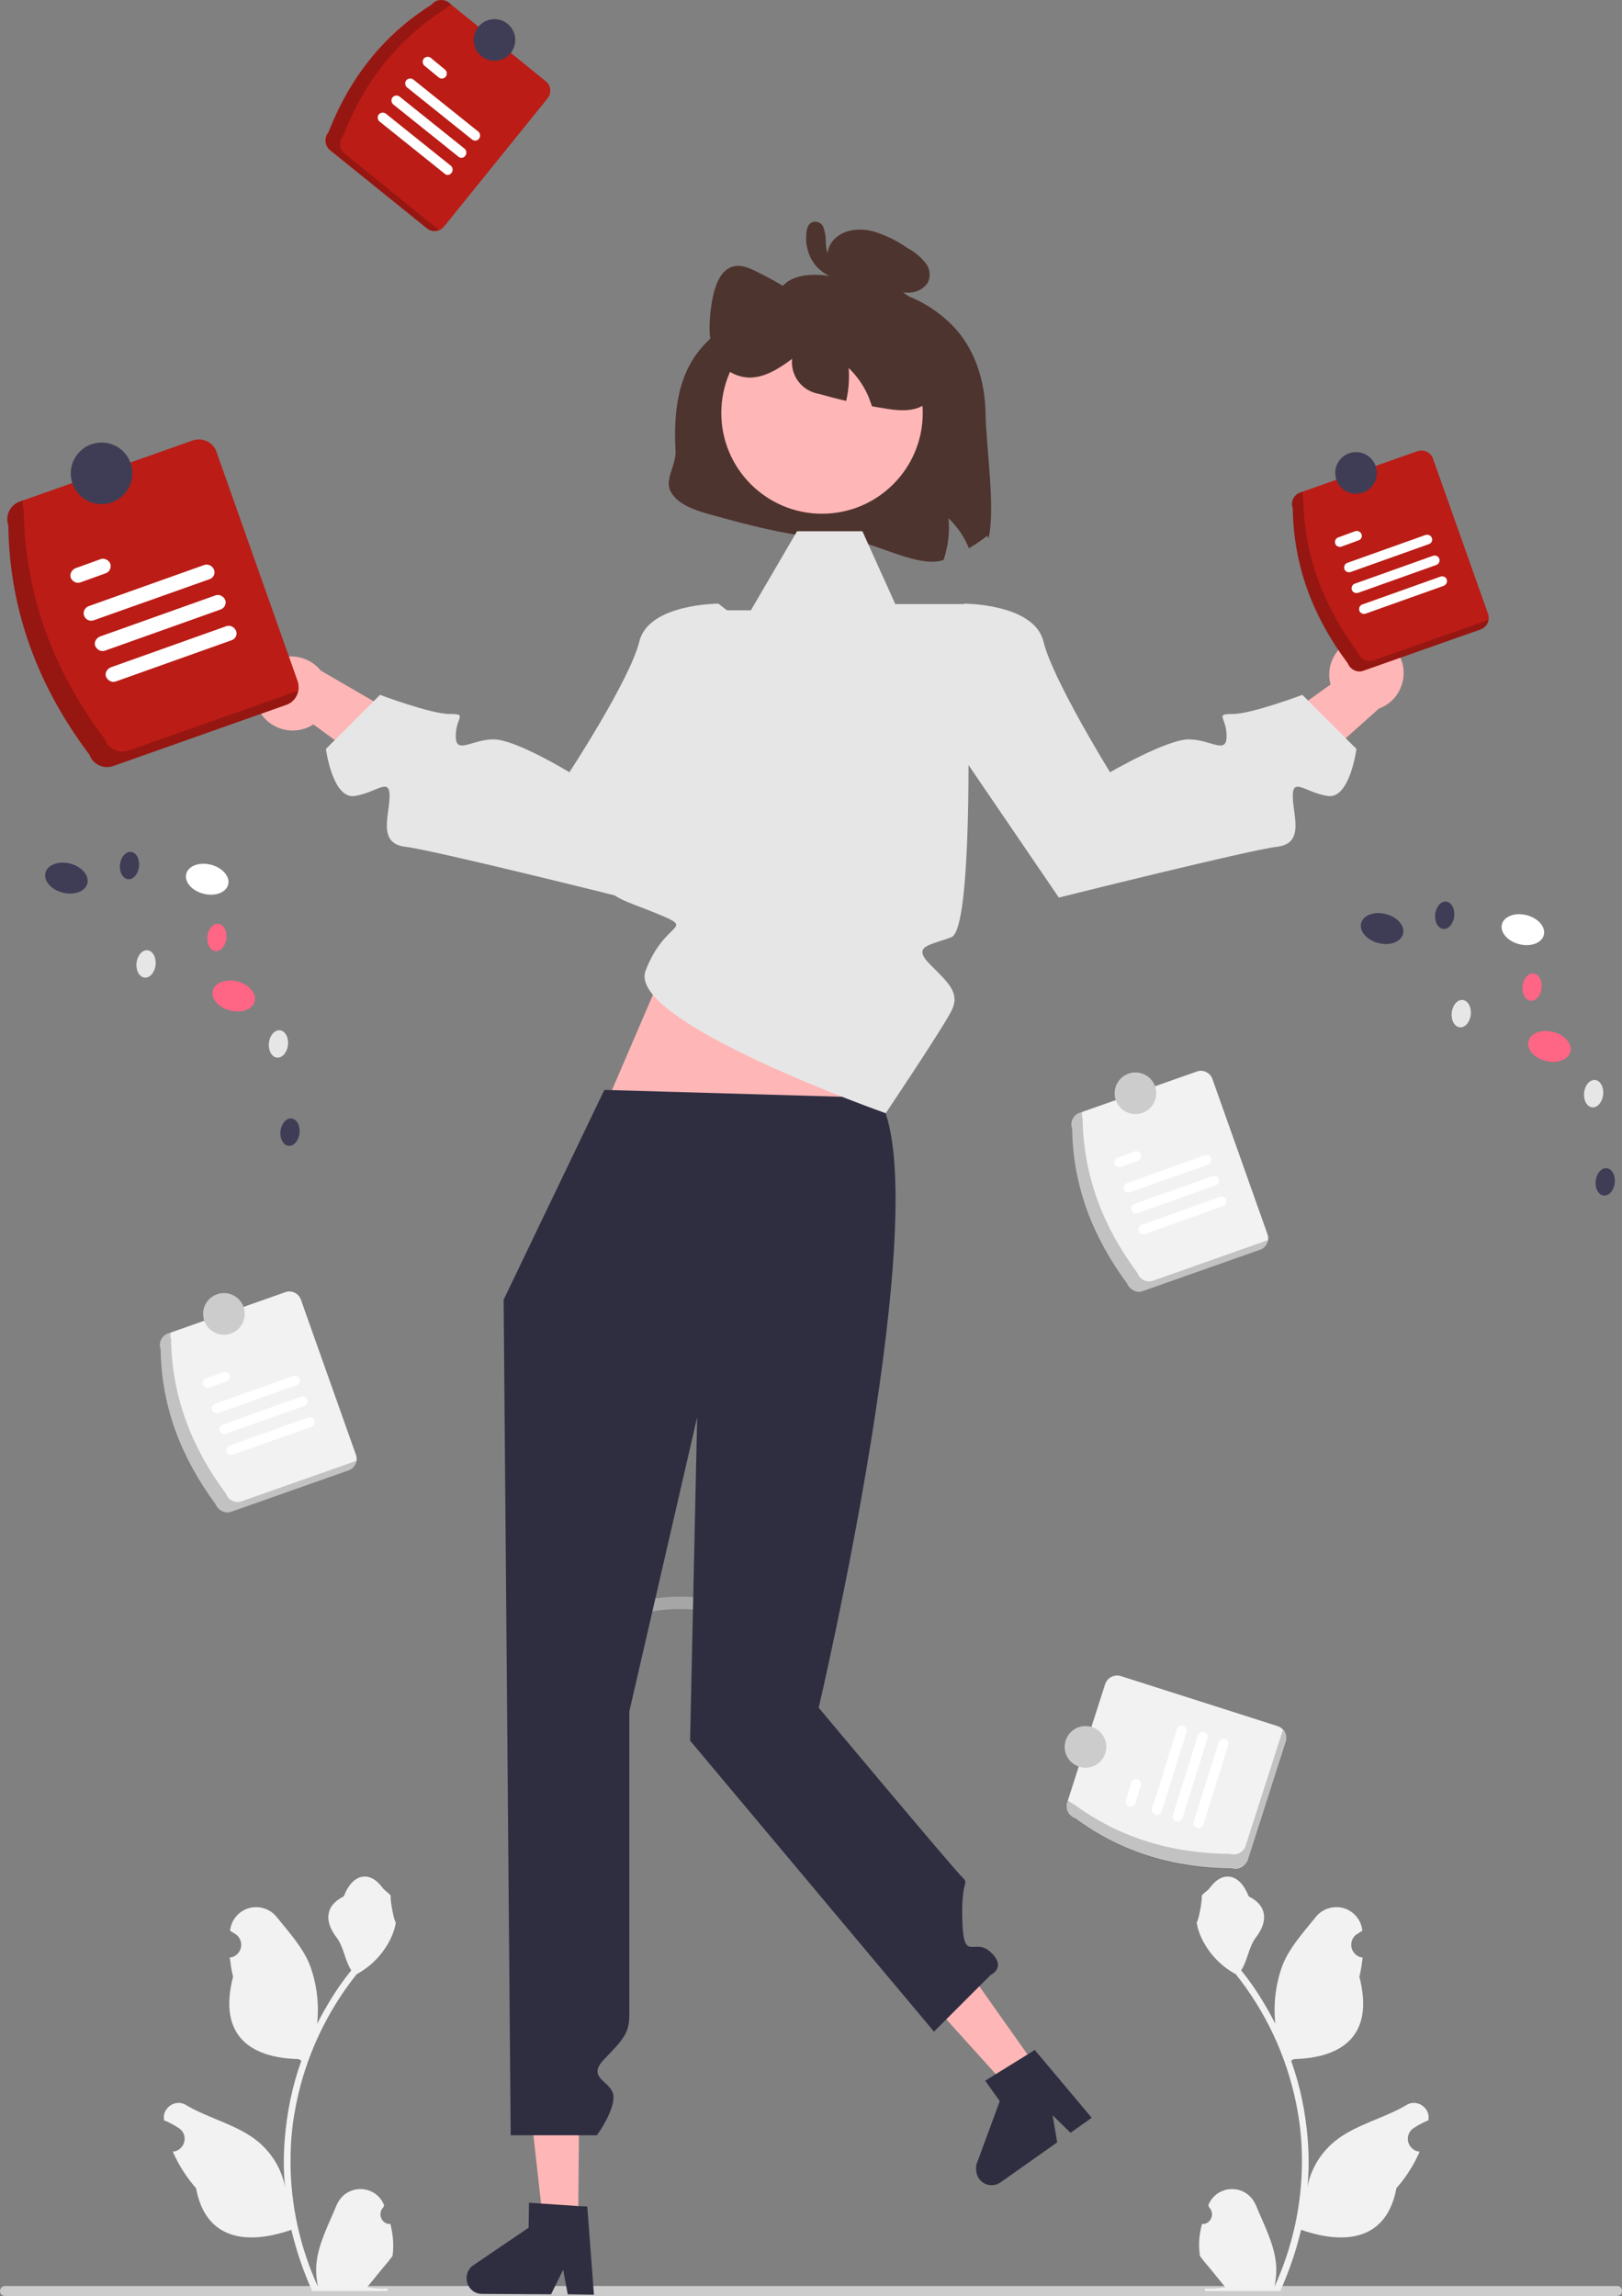 <?xml version="1.0" encoding="utf-8"?>
<!-- Generator: Adobe Illustrator 27.7.0, SVG Export Plug-In . SVG Version: 6.00 Build 0)  -->
<svg version="1.1" id="Ebene_1" xmlns="http://www.w3.org/2000/svg" xmlns:xlink="http://www.w3.org/1999/xlink" x="0px" y="0px"
	 viewBox="0 0 389.7 551.5" style="enable-background:new 0 0 389.7 551.5;" xml:space="preserve">
<rect x="0" y="0" width="389.7" height="551.5" fill="#808080" stroke="none"/>
<style type="text/css">
	.st0{fill:#CCCCCC;}
	.st1{opacity:0.5;fill:#CCCCCC;enable-background:new    ;}
	.st2{fill:#F2F2F2;}
	.st3{opacity:0.2;enable-background:new    ;}
	.st4{fill:#FFFFFF;}
	.st5{fill:#4E342E;}
	.st6{fill:#FFB6B6;}
	.st7{fill:#2F2E41;}
	.st8{fill:#E6E6E6;}
	.st9{fill:#BB1C16;}
	.st10{fill:#3F3D56;}
	.st11{fill:#FF6584;}
</style>
<path class="st0" d="M0,550.3c0,0.7,0.5,1.2,1.2,1.2c0,0,0,0,0,0h387.3c0.7,0,1.2-0.5,1.2-1.2s-0.5-1.2-1.2-1.2H1.2
	C0.5,549.1,0,549.7,0,550.3C0,550.3,0,550.3,0,550.3L0,550.3z"/>
<path class="st1" d="M154.8,387.4c4.2-0.9,8.5-1.1,12.8-0.7c0.8,0,1.5-0.7,1.5-1.5c0-0.8-0.7-1.5-1.5-1.5c-4.6-0.4-9.1-0.1-13.6,0.8
	c-0.8,0.2-1.3,1-1,1.8C153.2,387.1,154,387.6,154.8,387.4L154.8,387.4z"/>
<path class="st2" d="M51.8,361.3c-8.2-11-13-23.2-13.2-37.2c-0.6-1.6,0.3-3.3,1.8-3.8l28.1-9.9c1.6-0.6,3.3,0.3,3.8,1.8l13.2,37.2
	c0.6,1.6-0.3,3.3-1.8,3.8l-28.1,9.9C54.1,363.7,52.4,362.8,51.8,361.3z"/>
<path class="st3" d="M58.1,360.6c-1.6,0.6-3.3-0.3-3.8-1.8c-8.2-11-13-23.2-13.2-37.2c-0.2-0.5-0.2-1-0.1-1.5l-0.6,0.2
	c-1.6,0.6-2.4,2.3-1.8,3.8c0.2,14,4.9,26.3,13.2,37.2c0.6,1.6,2.3,2.4,3.8,1.8l28.1-9.9c1-0.4,1.8-1.2,1.9-2.3L58.1,360.6z"/>
<path class="st4" d="M71.3,332.7l-18.8,6.7c-0.6,0.2-1.3-0.1-1.5-0.7c-0.2-0.6,0.1-1.3,0.7-1.5l18.8-6.7c0.6-0.2,1.3,0.1,1.5,0.7
	C72.3,331.8,71.9,332.5,71.3,332.7L71.3,332.7z"/>
<path class="st4" d="M54.4,331.8l-4.1,1.5c-0.6,0.2-1.3-0.1-1.5-0.7c-0.2-0.6,0.1-1.3,0.7-1.5c0,0,0,0,0,0l0,0l4.1-1.5
	c0.6-0.2,1.3,0.1,1.5,0.7C55.4,330.9,55,331.6,54.4,331.8z"/>
<path class="st4" d="M74.9,342.7L56,349.4c-0.6,0.2-1.3-0.1-1.5-0.7c-0.2-0.6,0.1-1.3,0.7-1.5l18.8-6.7c0.6-0.2,1.3,0.1,1.5,0.7
	C75.8,341.8,75.5,342.4,74.9,342.7L74.9,342.7z"/>
<path class="st4" d="M73.1,337.7l-18.8,6.7c-0.6,0.2-1.3-0.1-1.5-0.7c-0.2-0.6,0.1-1.3,0.7-1.5l0,0l0,0l18.8-6.7
	c0.6-0.2,1.3,0.1,1.5,0.7C74,336.8,73.7,337.5,73.1,337.7L73.1,337.7z"/>
<circle class="st0" cx="53.8" cy="315.6" r="5"/>
<path class="st5" d="M236.8,99.6c0.1,7.3,2.4,22.6,0.7,29.7l-0.3-0.6c-1.4,1.1-2.9,2.1-4.4,3c-1.1-2.7-2.8-5.2-4.9-7.2
	c0.3,3.4-0.1,6.8-1.2,10c-6.2,2.2-17.2-4.8-24-5c-10.9-0.2-21.6-3-32-5.9c-3.7-1-7.8-2.4-9.5-5.4s1.3-6.4,1.1-9.9
	c-1.4-24.8,10.4-28.9,21.6-35.5c2.5-1.5,3.7-4.6,6.5-5.8c3.9-1.7,8.5-0.9,12.7,0c-2.1-0.7-3.7-2.5-4.2-4.6c-0.4-2.1,0.5-4.3,2.3-5.6
	c2.3-1.8,5.8-2,8.7-1.2c2.9,0.9,5.6,2.2,8,3.9c1.7,0.9,3.2,2.1,4.4,3.6c1.2,1.4,1.4,3.4,0.5,5c-1.1,1.4-2.7,2.2-4.5,2.2
	c-1.3,0-2.7-0.1-3.9-0.4c5.9,1.5,11.2,4.7,15.3,9.2C234.7,84.8,236.7,92.3,236.8,99.6z"/>
<path class="st6" d="M62,170.2c2.1,4.5,7.4,6.5,12,4.5c0.4-0.2,0.9-0.4,1.3-0.7l25.7,18.9l14.2-9.7l-38.1-22.1
	c-2.6-3.2-7-4.3-10.8-2.7c-4.4,2-6.4,7.2-4.4,11.6c0,0,0,0,0,0l0,0C61.9,170,61.9,170.1,62,170.2z"/>
<path class="st6" d="M327.4,153c-4.9,0.6-8.5,5-8,10c0.1,0.5,0.1,1,0.3,1.4l-26,18.6l4.8,16.5l32.8-29.3c3.9-1.4,6.3-5.3,5.9-9.5
	c-0.5-4.8-4.8-8.3-9.6-7.8l0,0C327.5,153,327.4,153,327.4,153z"/>
<polygon class="st6" points="138.9,533.9 130.5,533.8 126.8,500.8 139.2,500.9 "/>
<path class="st7" d="M112.1,547.2c0,2.1,1.6,3.8,3.7,3.8l16.6,0.1l2.9-5.9l1.1,5.9l6.3,0.1l-1.6-21.2l-2.2-0.1l-8.9-0.6l-2.9-0.2
	l-0.1,6l-13.4,9.1C112.7,544.8,112.1,546,112.1,547.2z"/>
<polygon class="st6" points="249.2,496.8 242.4,501.7 220.1,477 230.2,469.9 "/>
<path class="st7" d="M235.2,523.3c1.2,1.7,3.5,2.1,5.2,0.9l13.6-9.6l-1.1-6.5l4.3,4.2l5.1-3.6l-13.7-16.3l-1.9,1.2l-7.6,4.7
	l-2.4,1.5l3.5,4.9l-5.6,15.2C234.4,521,234.5,522.3,235.2,523.3z"/>
<polygon class="st6" points="145.2,266.1 169.5,209.6 225.5,209.6 209.3,268.5 "/>
<path class="st2" d="M93.8,534.2c-1.3,0.1-2.3-0.9-2.4-2.2c0-0.7,0.2-1.3,0.7-1.8l0.2-0.6c0,0,0-0.1-0.1-0.1c-1.3-3.1-4.9-4.5-8-3.2
	c-1.5,0.6-2.6,1.8-3.3,3.3c-1.8,4.4-4.2,8.9-4.8,13.5c-0.3,2.1-0.1,4.2,0.3,6.2c-4.3-9.4-6.6-19.7-6.6-30c0-2.6,0.1-5.2,0.4-7.8
	c0.2-2.1,0.6-4.2,1-6.3c2.3-11.3,7.3-22,14.5-31c3.5-1.9,6.3-4.8,8.1-8.4c0.6-1.3,1.1-2.6,1.3-4.1c-0.4,0.1-1.5-5.9-1.2-6.3
	c-0.5-0.8-1.5-1.2-2.1-2.1c-3-4-7.1-3.3-9.2,2.2c-4.6,2.3-4.6,6.1-1.8,9.8c1.8,2.3,2,5.5,3.6,8c-0.2,0.2-0.3,0.4-0.5,0.6
	c-3,3.8-5.5,7.9-7.7,12.2c0.5-4.8-0.1-9.7-1.8-14.2c-1.7-4.2-5-7.8-7.9-11.4c-2.1-2.7-6.1-3.2-8.8-1.1c-1.3,1-2.2,2.5-2.4,4.2
	c0,0.1,0,0.1,0,0.2c0.4,0.2,0.8,0.5,1.3,0.8c1.4,0.9,1.8,2.9,0.8,4.3c-0.5,0.7-1.2,1.2-2.1,1.3l-0.1,0c0.2,1.5,0.4,3.1,0.8,4.6
	c-3.7,14.3,4.3,19.5,15.7,19.8c0.3,0.1,0.5,0.3,0.7,0.4c-2.2,6.1-3.5,12.5-4,19c-0.3,3.8-0.3,7.7,0.1,11.5l0-0.1
	c-0.8-4.3-3.1-8.1-6.4-10.9c-4.9-4.1-11.9-5.6-17.3-8.8c-1.6-1.1-3.8-0.6-4.9,1.1c-0.5,0.7-0.6,1.5-0.5,2.4l0,0.1
	c0.8,0.3,1.6,0.7,2.3,1.1c0.4,0.2,0.8,0.5,1.3,0.8c1.4,0.9,1.8,2.9,0.8,4.3c-0.5,0.7-1.2,1.2-2.1,1.3l-0.1,0c0,0-0.1,0-0.1,0
	c1.4,3.2,3.3,6.2,5.6,8.8c2.3,12.5,12.3,13.7,22.9,10h0c1.2,5.1,2.9,10,5,14.7h18c0.1-0.2,0.1-0.4,0.2-0.6c-1.7,0.1-3.3,0-5-0.3
	c1.3-1.6,2.7-3.3,4-4.9c0,0,0.1-0.1,0.1-0.1c0.7-0.8,1.4-1.7,2-2.5l0,0C94.7,539.2,94.4,536.7,93.8,534.2L93.8,534.2z"/>
<path class="st2" d="M288.8,534.2c1.3,0.1,2.3-0.9,2.4-2.2c0-0.7-0.2-1.3-0.7-1.8l-0.2-0.6c0,0,0-0.1,0.1-0.1c1.3-3.1,4.9-4.5,8-3.2
	c1.5,0.6,2.6,1.8,3.3,3.3c1.8,4.4,4.2,8.9,4.8,13.5c0.3,2.1,0.1,4.2-0.3,6.2c4.3-9.4,6.6-19.7,6.6-30c0-2.6-0.1-5.2-0.4-7.8
	c-0.2-2.1-0.6-4.2-1-6.3c-2.3-11.3-7.3-22-14.5-31c-3.5-1.9-6.3-4.8-8.1-8.4c-0.6-1.3-1.1-2.6-1.3-4.1c0.4,0.1,1.5-5.9,1.2-6.3
	c0.5-0.8,1.5-1.2,2.1-2.1c3-4,7.1-3.3,9.2,2.2c4.6,2.3,4.6,6.1,1.8,9.8c-1.8,2.3-2,5.5-3.6,8c0.2,0.2,0.3,0.4,0.5,0.6
	c3,3.8,5.5,7.9,7.7,12.2c-0.5-4.8,0.1-9.7,1.8-14.2c1.7-4.2,5-7.8,7.9-11.4c2.1-2.7,6.1-3.2,8.8-1.1c1.3,1,2.2,2.5,2.4,4.2
	c0,0.1,0,0.1,0,0.2c-0.4,0.2-0.8,0.5-1.3,0.8c-1.4,0.9-1.8,2.9-0.8,4.3c0.5,0.7,1.2,1.2,2.1,1.3l0.1,0c-0.2,1.5-0.4,3.1-0.8,4.6
	c3.7,14.3-4.3,19.5-15.7,19.8c-0.3,0.1-0.5,0.3-0.7,0.4c2.2,6.1,3.5,12.5,4,19c0.3,3.8,0.3,7.7-0.1,11.5l0-0.1
	c0.8-4.3,3.1-8.1,6.4-10.9c4.9-4.1,11.9-5.6,17.3-8.8c1.6-1.1,3.8-0.6,4.9,1.1c0.5,0.7,0.6,1.5,0.5,2.4l0,0.1
	c-0.8,0.3-1.6,0.7-2.3,1.1c-0.4,0.2-0.8,0.5-1.3,0.8c-1.4,0.9-1.8,2.9-0.8,4.3c0.5,0.7,1.2,1.2,2.1,1.3l0.1,0c0,0,0.1,0,0.1,0
	c-1.4,3.2-3.3,6.2-5.6,8.8c-2.3,12.5-12.3,13.7-22.9,10h0c-1.2,5.1-2.9,10-5,14.7h-18c-0.1-0.2-0.1-0.4-0.2-0.6c1.7,0.1,3.3,0,5-0.3
	c-1.3-1.6-2.7-3.3-4-4.9c0,0-0.1-0.1-0.1-0.1c-0.7-0.8-1.4-1.7-2-2.5l0,0C287.9,539.2,288.1,536.7,288.8,534.2L288.8,534.2z"/>
<path class="st7" d="M145.2,261.8L121,312.2l1.7,200.7h20.7c0,0,4-5.4,4-9.2s-6.8-4.3-2.3-9s6.1-6.2,6.1-10.7v-72.9l16.3-70.7
	l-1.7,77.7l58.6,69.9l13.6-13.6c0,0,4-1.8,0-5.5s-6.5,2.9-6.8-7.7s2-8.3-0.3-10.6s-34.2-40.4-34.2-40.4s28.9-123,14.4-146.5
	L145.2,261.8z"/>
<path class="st8" d="M212.8,267.4c0,0-62.3-22-57.7-34.2s12.2-9.8,3.1-13.6s-15.2-4.6-9.5-9.9s14-10.6,14-16s6.8-47.1,6.8-47.1h10.9
	l11.1-19h15.7l7.9,17.5h16.7l0.8,26.6c0,0,1.1,51.4-4,53.4s-9.7,2-5.1,6.6s7.2,6.9,5.1,11.1S212.8,267.4,212.8,267.4z"/>
<path class="st8" d="M221.9,152.6l9.8-7.6c0,0,16.8,0,19,9.1s16,31.4,16,31.4s13.6-7.9,18.9-7.9s9.1,3.8,9.1-0.8s-3-5.3,1.5-5.3
	s16.7-4.6,16.7-4.6l13,13c0,0-1.6,12.1-6.9,11.3s-8.4-4.6-8.4,0s3,11.4-3.8,12.2s-52.4,12.2-52.4,12.2l-31.1-45.6L221.9,152.6z"/>
<path class="st8" d="M182.4,152.6l-9.8-7.6c0,0-16.8,0-19,9.1s-16.8,31.4-16.8,31.4s-12.9-7.9-18.2-7.9s-9.1,3.8-9.1-0.8
	s3-5.3-1.5-5.3s-16.7-4.6-16.7-4.6l-13,13c0,0,1.6,12.1,6.9,11.3s8.4-4.6,8.4,0s-3,11.4,3.8,12.2s52.4,12.2,52.4,12.2l31.1-45.6
	L182.4,152.6z"/>
<circle class="st6" cx="197.5" cy="99.2" r="24.2"/>
<path class="st5" d="M224,95.5c-2.8,3.5-7.1,3.3-10.9,2.7c-1.2-0.2-2.4-0.4-3.6-0.6c-0.2-0.7-0.5-1.3-0.7-2
	c-1.1-2.7-2.8-5.2-4.9-7.2c0.2,2.7,0,5.3-0.6,7.9c-2.2-0.5-4.4-1.1-6.6-1.7c-4-0.7-6.8-4.3-6.4-8.4c-3.2,2.4-6.6,4.5-10.2,4.5
	c-4.2-0.1-7.8-2.9-8.9-6.9c-1-3-0.8-6.5-0.4-9.7c0.5-3.9,1.6-8.1,4.2-9.6c2.1-1.3,4.5-0.4,6.7,0.7c4.7,2.3,9.2,5,13.4,8.2l0,1.1
	c1.1-5.2,4.7-9.2,8.5-9.6c2.6-0.3,5.2,0.9,7.7,2.2c3.2,1.4,6.2,3.3,8.9,5.6c3,2.8,5.1,6.4,6,10.4C227.1,87.4,226.4,92.6,224,95.5z"
	/>
<path class="st5" d="M200,61.9c0.2,0-0.4-0.1-0.2,0c-0.1,0-0.2-0.1-0.3-0.2c0,0-0.2-0.2-0.1-0.1c-0.3-0.2-0.5-0.5-0.6-0.9
	c-0.3-0.9-0.4-1.8-0.4-2.7c0-1.2-0.2-2.4-0.6-3.5c-0.5-1.1-1.7-1.5-2.7-1.1c-0.2,0.1-0.4,0.2-0.5,0.3c-0.8,0.8-0.9,2.2-0.9,3.2
	c-0.1,1.1,0.1,2.2,0.4,3.3c0.5,1.8,1.5,3.4,2.9,4.6c1.6,1.4,3.6,2.3,5.8,2.4c0.8,0,1.5-0.7,1.5-1.5c0-0.4-0.2-0.7-0.4-1l-2.7-2.5
	c-0.6-0.6-1.5-0.6-2.1,0c-0.6,0.6-0.6,1.5,0,2.1l2.7,2.5l1.1-2.6c-0.4,0-0.9-0.1-1.3-0.3c-0.5-0.1-0.9-0.3-1.3-0.6
	c-0.4-0.2-0.8-0.5-1.1-0.8c-0.2-0.2-0.4-0.4-0.6-0.6c-0.1-0.1-0.1-0.2-0.2-0.2c0,0-0.3-0.4-0.2-0.2c-0.3-0.4-0.6-0.9-0.8-1.4
	c-0.1-0.2-0.1-0.3-0.2-0.5c-0.1-0.3-0.2-0.6-0.2-0.9c-0.1-0.6-0.1-1.3-0.1-1.9c0-0.3,0-0.5,0.1-0.8c0-0.1,0.1-0.3,0.1-0.4
	c0-0.4,0,0.2-0.2,0.3l-0.8,0.2c-0.2,0-0.5-0.2-0.6-0.4c0-0.1,0-0.1,0,0.1c0.1,0.2,0.1,0.4,0.1,0.6c0.1,0.5,0.1,1,0.1,1.4
	c0,1,0.1,2,0.4,3c0.4,2,2.1,3.6,4.2,3.8c0.8,0,1.5-0.7,1.5-1.5C201.5,62.6,200.8,61.9,200,61.9z"/>
<path class="st9" d="M323.8,159.3c-8.2-11-13-23.2-13.2-37.2c-0.6-1.6,0.3-3.3,1.8-3.8l28.1-9.9c1.6-0.6,3.3,0.3,3.8,1.8l13.2,37.2
	c0.6,1.6-0.3,3.3-1.8,3.8l-28.1,9.9C326.1,161.7,324.4,160.8,323.8,159.3z"/>
<path class="st3" d="M330.1,158.6c-1.6,0.6-3.3-0.3-3.8-1.8c-8.2-11-13-23.2-13.2-37.2c-0.2-0.5-0.2-1-0.1-1.5l-0.6,0.2
	c-1.6,0.6-2.4,2.3-1.8,3.8c0.2,14,4.9,26.3,13.2,37.2c0.6,1.6,2.3,2.4,3.8,1.8l28.1-9.9c1-0.4,1.8-1.2,1.9-2.3L330.1,158.6z"/>
<path class="st4" d="M343.3,130.7l-18.8,6.7c-0.6,0.2-1.3-0.1-1.5-0.7c-0.2-0.6,0.1-1.3,0.7-1.5l18.8-6.7c0.6-0.2,1.3,0.1,1.5,0.7
	C344.3,129.8,343.9,130.5,343.3,130.7z"/>
<path class="st4" d="M326.4,129.8l-4.1,1.5c-0.6,0.2-1.3-0.1-1.5-0.7c-0.2-0.6,0.1-1.3,0.7-1.5l0,0l4.1-1.5c0.6-0.2,1.3,0.1,1.5,0.7
	C327.4,128.9,327,129.6,326.4,129.8L326.4,129.8z"/>
<path class="st4" d="M346.9,140.7l-18.8,6.7c-0.6,0.2-1.3-0.1-1.5-0.7c-0.2-0.6,0.1-1.3,0.7-1.5l0,0l0,0l18.8-6.7
	c0.6-0.2,1.3,0.1,1.5,0.7C347.8,139.8,347.5,140.4,346.9,140.7z"/>
<path class="st4" d="M345.1,135.7l-18.8,6.7c-0.6,0.2-1.3-0.1-1.5-0.7c-0.2-0.6,0.1-1.3,0.7-1.5l0,0l18.8-6.7
	c0.6-0.2,1.3,0.1,1.5,0.7C346,134.8,345.7,135.5,345.1,135.7L345.1,135.7L345.1,135.7z"/>
<circle class="st10" cx="325.8" cy="113.6" r="5"/>
<path class="st9" d="M78.9,31.8c5-12.8,13-23.3,24.8-30.7c1-1.3,2.9-1.5,4.2-0.4l23.2,18.8c1.3,1,1.5,2.9,0.4,4.2l-24.8,30.7
	c-1,1.3-2.9,1.5-4.2,0.4L79.3,36.1C78,35,77.8,33.1,78.9,31.8z"/>
<path class="st3" d="M82.8,36.9c-1.3-1-1.5-2.9-0.4-4.2c5-12.8,13-23.3,24.8-30.7c0.3-0.4,0.8-0.7,1.3-0.9l-0.5-0.4
	c-1.3-1-3.2-0.8-4.2,0.4C91.9,8.6,83.9,19,78.9,31.8c-1,1.3-0.8,3.2,0.4,4.2l23.2,18.8c0.8,0.7,2,0.8,3,0.5L82.8,36.9z"/>
<path class="st4" d="M113.4,33.5L97.8,21c-0.5-0.4-0.6-1.2-0.2-1.7c0.4-0.5,1.2-0.6,1.7-0.2l15.6,12.5c0.5,0.4,0.6,1.2,0.2,1.7
	C114.7,33.9,113.9,33.9,113.4,33.5L113.4,33.5z"/>
<path class="st4" d="M105.4,18.6l-3.4-2.8c-0.5-0.4-0.6-1.2-0.2-1.7c0.4-0.5,1.2-0.6,1.7-0.2l3.4,2.8c0.5,0.4,0.6,1.2,0.2,1.7
	C106.6,19,105.9,19,105.4,18.6L105.4,18.6z"/>
<path class="st4" d="M106.8,41.7L91.2,29.2c-0.5-0.4-0.6-1.2-0.2-1.7c0.4-0.5,1.2-0.6,1.7-0.2l15.6,12.5c0.5,0.4,0.6,1.2,0.2,1.7
	C108.1,42.1,107.3,42.2,106.8,41.7L106.8,41.7z"/>
<path class="st4" d="M110.1,37.6L94.5,25.1c-0.5-0.4-0.6-1.2-0.2-1.7s1.2-0.6,1.7-0.2c0,0,0,0,0,0l0,0l15.6,12.5
	c0.5,0.4,0.6,1.2,0.2,1.7C111.4,38,110.6,38.1,110.1,37.6L110.1,37.6L110.1,37.6L110.1,37.6z"/>
<circle class="st10" cx="118.8" cy="9.6" r="5"/>
<path class="st9" d="M21.5,181.3C9.3,165.1,2.3,146.9,2,126.2c-0.8-2.3,0.4-4.9,2.7-5.7l41.6-14.7c2.3-0.8,4.9,0.4,5.7,2.7
	l19.5,55.1c0.8,2.3-0.4,4.9-2.7,5.7L27.2,184C24.9,184.8,22.3,183.6,21.5,181.3z"/>
<path class="st3" d="M30.9,180.3c-2.3,0.8-4.9-0.4-5.7-2.7C13,161.4,6,143.2,5.7,122.5c-0.3-0.7-0.3-1.5-0.2-2.3l-0.8,0.3
	c-2.3,0.8-3.5,3.4-2.7,5.7c0.2,20.7,7.3,38.8,19.5,55.1c0.8,2.3,3.4,3.5,5.7,2.7l41.6-14.7c1.5-0.5,2.6-1.8,2.9-3.4L30.9,180.3z"/>
<path class="st4" d="M50.4,139.1L22.5,149c-0.9,0.3-1.9-0.1-2.3-1.1c-0.3-0.9,0.1-1.9,1.1-2.3c0,0,0,0,0,0l27.8-9.9
	c0.9-0.3,1.9,0.2,2.3,1.1S51.3,138.8,50.4,139.1z"/>
<path class="st4" d="M25.4,137.7l-6.1,2.2c-0.9,0.3-1.9-0.2-2.3-1.1c-0.3-0.9,0.2-1.9,1.1-2.3l0,0l6.1-2.2c0.9-0.3,1.9,0.2,2.3,1.1
	C26.8,136.4,26.3,137.4,25.4,137.7z"/>
<path class="st4" d="M55.6,153.8l-27.8,9.9c-0.9,0.3-1.9-0.2-2.3-1.1s0.2-1.9,1.1-2.3l0,0l27.8-9.9c0.9-0.3,1.9,0.2,2.3,1.1
	S56.6,153.5,55.6,153.8z"/>
<path class="st4" d="M53,146.4l-27.8,9.9c-0.9,0.3-1.9-0.2-2.3-1.1s0.2-1.9,1.1-2.3l0,0l0,0l27.8-9.9c0.9-0.3,1.9,0.2,2.3,1.1
	S53.9,146.1,53,146.4L53,146.4z"/>
<circle class="st10" cx="24.4" cy="113.7" r="7.4"/>
<path class="st2" d="M296,448.8c-13.7-0.1-26.4-3.7-37.6-12c-1.6-0.5-2.5-2.2-2-3.8l9.1-28.4c0.5-1.6,2.2-2.5,3.8-2l37.6,12
	c1.6,0.5,2.5,2.2,2,3.8l-9.1,28.4C299.2,448.4,297.5,449.3,296,448.8z"/>
<path class="st3" d="M299.3,443.3c-0.5,1.6-2.2,2.5-3.8,2c-13.7-0.1-26.4-3.7-37.6-12c-0.5-0.2-0.9-0.5-1.3-0.8l-0.2,0.6
	c-0.5,1.6,0.4,3.3,2,3.8c11.2,8.3,23.9,12,37.6,12c1.6,0.5,3.3-0.4,3.8-2l9.1-28.4c0.3-1,0.1-2.2-0.7-2.9L299.3,443.3z"/>
<path class="st4" d="M285.1,416l-6,19.1c-0.2,0.6-0.9,1-1.5,0.8c-0.6-0.2-1-0.9-0.8-1.5c0,0,0,0,0,0l0,0l6-19.1
	c0.2-0.6,0.9-1,1.5-0.8C284.9,414.7,285.2,415.4,285.1,416z"/>
<path class="st4" d="M274.1,428.9l-1.3,4.2c-0.2,0.6-0.9,1-1.5,0.8c-0.6-0.2-1-0.9-0.8-1.5l0,0l1.3-4.2c0.2-0.6,0.9-1,1.5-0.8
	C273.9,427.5,274.3,428.2,274.1,428.9L274.1,428.9L274.1,428.9z"/>
<path class="st4" d="M295.1,419.2l-6,19.1c-0.2,0.6-0.9,1-1.5,0.8c-0.6-0.2-1-0.9-0.8-1.5l0,0l6-19.1c0.2-0.6,0.9-1,1.5-0.8
	C294.9,417.8,295.3,418.5,295.1,419.2C295.1,419.2,295.1,419.2,295.1,419.2L295.1,419.2z"/>
<path class="st4" d="M290.1,417.6l-6,19.1c-0.2,0.6-0.9,1-1.5,0.8c-0.6-0.2-1-0.9-0.8-1.5c0,0,0,0,0,0l0,0l6-19.1
	c0.2-0.6,0.9-1,1.5-0.8C289.9,416.3,290.3,416.9,290.1,417.6L290.1,417.6L290.1,417.6z"/>
<circle class="st0" cx="260.8" cy="419.6" r="5"/>
<ellipse transform="matrix(0.246 -0.969 0.969 0.246 59.716 522.886)" class="st4" cx="365.8" cy="223.1" rx="3.6" ry="5.2"/>
<ellipse transform="matrix(0.246 -0.969 0.969 0.246 34.398 489.915)" class="st10" cx="332" cy="222.9" rx="3.6" ry="5.2"/>
<ellipse transform="matrix(0.246 -0.969 0.969 0.246 37.289 550.223)" class="st11" cx="372.2" cy="251.2" rx="3.6" ry="5.2"/>
<ellipse transform="matrix(0.111 -0.994 0.994 0.111 79.172 614.031)" class="st8" cx="382.8" cy="262.8" rx="3.3" ry="2.3"/>
<ellipse transform="matrix(0.111 -0.994 0.994 0.111 60.57 635.649)" class="st10" cx="385.6" cy="284" rx="3.3" ry="2.3"/>
<ellipse transform="matrix(0.111 -0.994 0.994 0.111 69.978 565.335)" class="st8" cx="351" cy="243.6" rx="3.3" ry="2.3"/>
<ellipse transform="matrix(0.111 -0.994 0.994 0.111 91.477 576.573)" class="st11" cx="368" cy="237.2" rx="3.3" ry="2.3"/>
<ellipse transform="matrix(0.111 -0.994 0.994 0.111 90.004 540.354)" class="st10" cx="347" cy="219.9" rx="3.3" ry="2.3"/>
<ellipse transform="matrix(0.246 -0.969 0.969 0.246 -167.024 207.517)" class="st4" cx="49.8" cy="211.1" rx="3.6" ry="5.2"/>
<ellipse transform="matrix(0.246 -0.969 0.969 0.246 -192.343 174.546)" class="st10" cx="16" cy="210.9" rx="3.6" ry="5.2"/>
<ellipse transform="matrix(0.246 -0.969 0.969 0.246 -189.452 234.854)" class="st11" cx="56.2" cy="239.2" rx="3.6" ry="5.2"/>
<ellipse transform="matrix(0.111 -0.994 0.994 0.111 -189.811 289.318)" class="st8" cx="66.8" cy="250.8" rx="3.3" ry="2.3"/>
<ellipse transform="matrix(0.111 -0.994 0.994 0.111 -208.414 310.936)" class="st10" cx="69.6" cy="272" rx="3.3" ry="2.3"/>
<ellipse transform="matrix(0.111 -0.994 0.994 0.111 -199.006 240.622)" class="st8" cx="35" cy="231.6" rx="3.3" ry="2.3"/>
<ellipse transform="matrix(0.111 -0.994 0.994 0.111 -177.506 251.861)" class="st11" cx="52" cy="225.2" rx="3.3" ry="2.3"/>
<ellipse transform="matrix(0.111 -0.994 0.994 0.111 -178.979 215.641)" class="st10" cx="31" cy="207.9" rx="3.3" ry="2.3"/>
<path class="st2" d="M270.8,308.3c-8.2-11-13-23.2-13.2-37.2c-0.6-1.6,0.3-3.3,1.8-3.8l28.1-9.9c1.6-0.6,3.3,0.3,3.8,1.8l13.2,37.2
	c0.6,1.6-0.3,3.3-1.8,3.8l-28.1,9.9C273.1,310.7,271.4,309.8,270.8,308.3z"/>
<path class="st3" d="M277.1,307.6c-1.6,0.6-3.3-0.3-3.8-1.8c-8.2-11-13-23.2-13.2-37.2c-0.2-0.5-0.2-1-0.1-1.5l-0.6,0.2
	c-1.6,0.6-2.4,2.3-1.8,3.8c0.2,14,4.9,26.3,13.2,37.2c0.6,1.6,2.3,2.4,3.8,1.8l28.1-9.9c1-0.4,1.8-1.2,1.9-2.3L277.1,307.6z"/>
<path class="st4" d="M290.3,279.7l-18.8,6.7c-0.6,0.2-1.3-0.1-1.5-0.7c-0.2-0.6,0.1-1.3,0.7-1.5l18.8-6.7c0.6-0.2,1.3,0.1,1.5,0.7
	C291.3,278.8,290.9,279.5,290.3,279.7z"/>
<path class="st4" d="M273.4,278.8l-4.1,1.5c-0.6,0.2-1.3-0.1-1.5-0.7c-0.2-0.6,0.1-1.3,0.7-1.5l0,0l0,0l4.1-1.5
	c0.6-0.2,1.3,0.1,1.5,0.7C274.4,277.9,274,278.6,273.4,278.8L273.4,278.8z"/>
<path class="st4" d="M293.9,289.7l-18.8,6.7c-0.6,0.2-1.3-0.1-1.5-0.7c-0.2-0.6,0.1-1.3,0.7-1.5l0,0l0,0l18.8-6.7
	c0.6-0.2,1.3,0.1,1.5,0.7C294.8,288.8,294.5,289.4,293.9,289.7z"/>
<path class="st4" d="M292.1,284.7l-18.8,6.7c-0.6,0.2-1.3-0.1-1.5-0.7c-0.2-0.6,0.1-1.3,0.7-1.5l0,0l18.8-6.7
	c0.6-0.2,1.3,0.1,1.5,0.7C293,283.8,292.7,284.5,292.1,284.7L292.1,284.7z"/>
<circle class="st0" cx="272.8" cy="262.6" r="5"/>
</svg>
